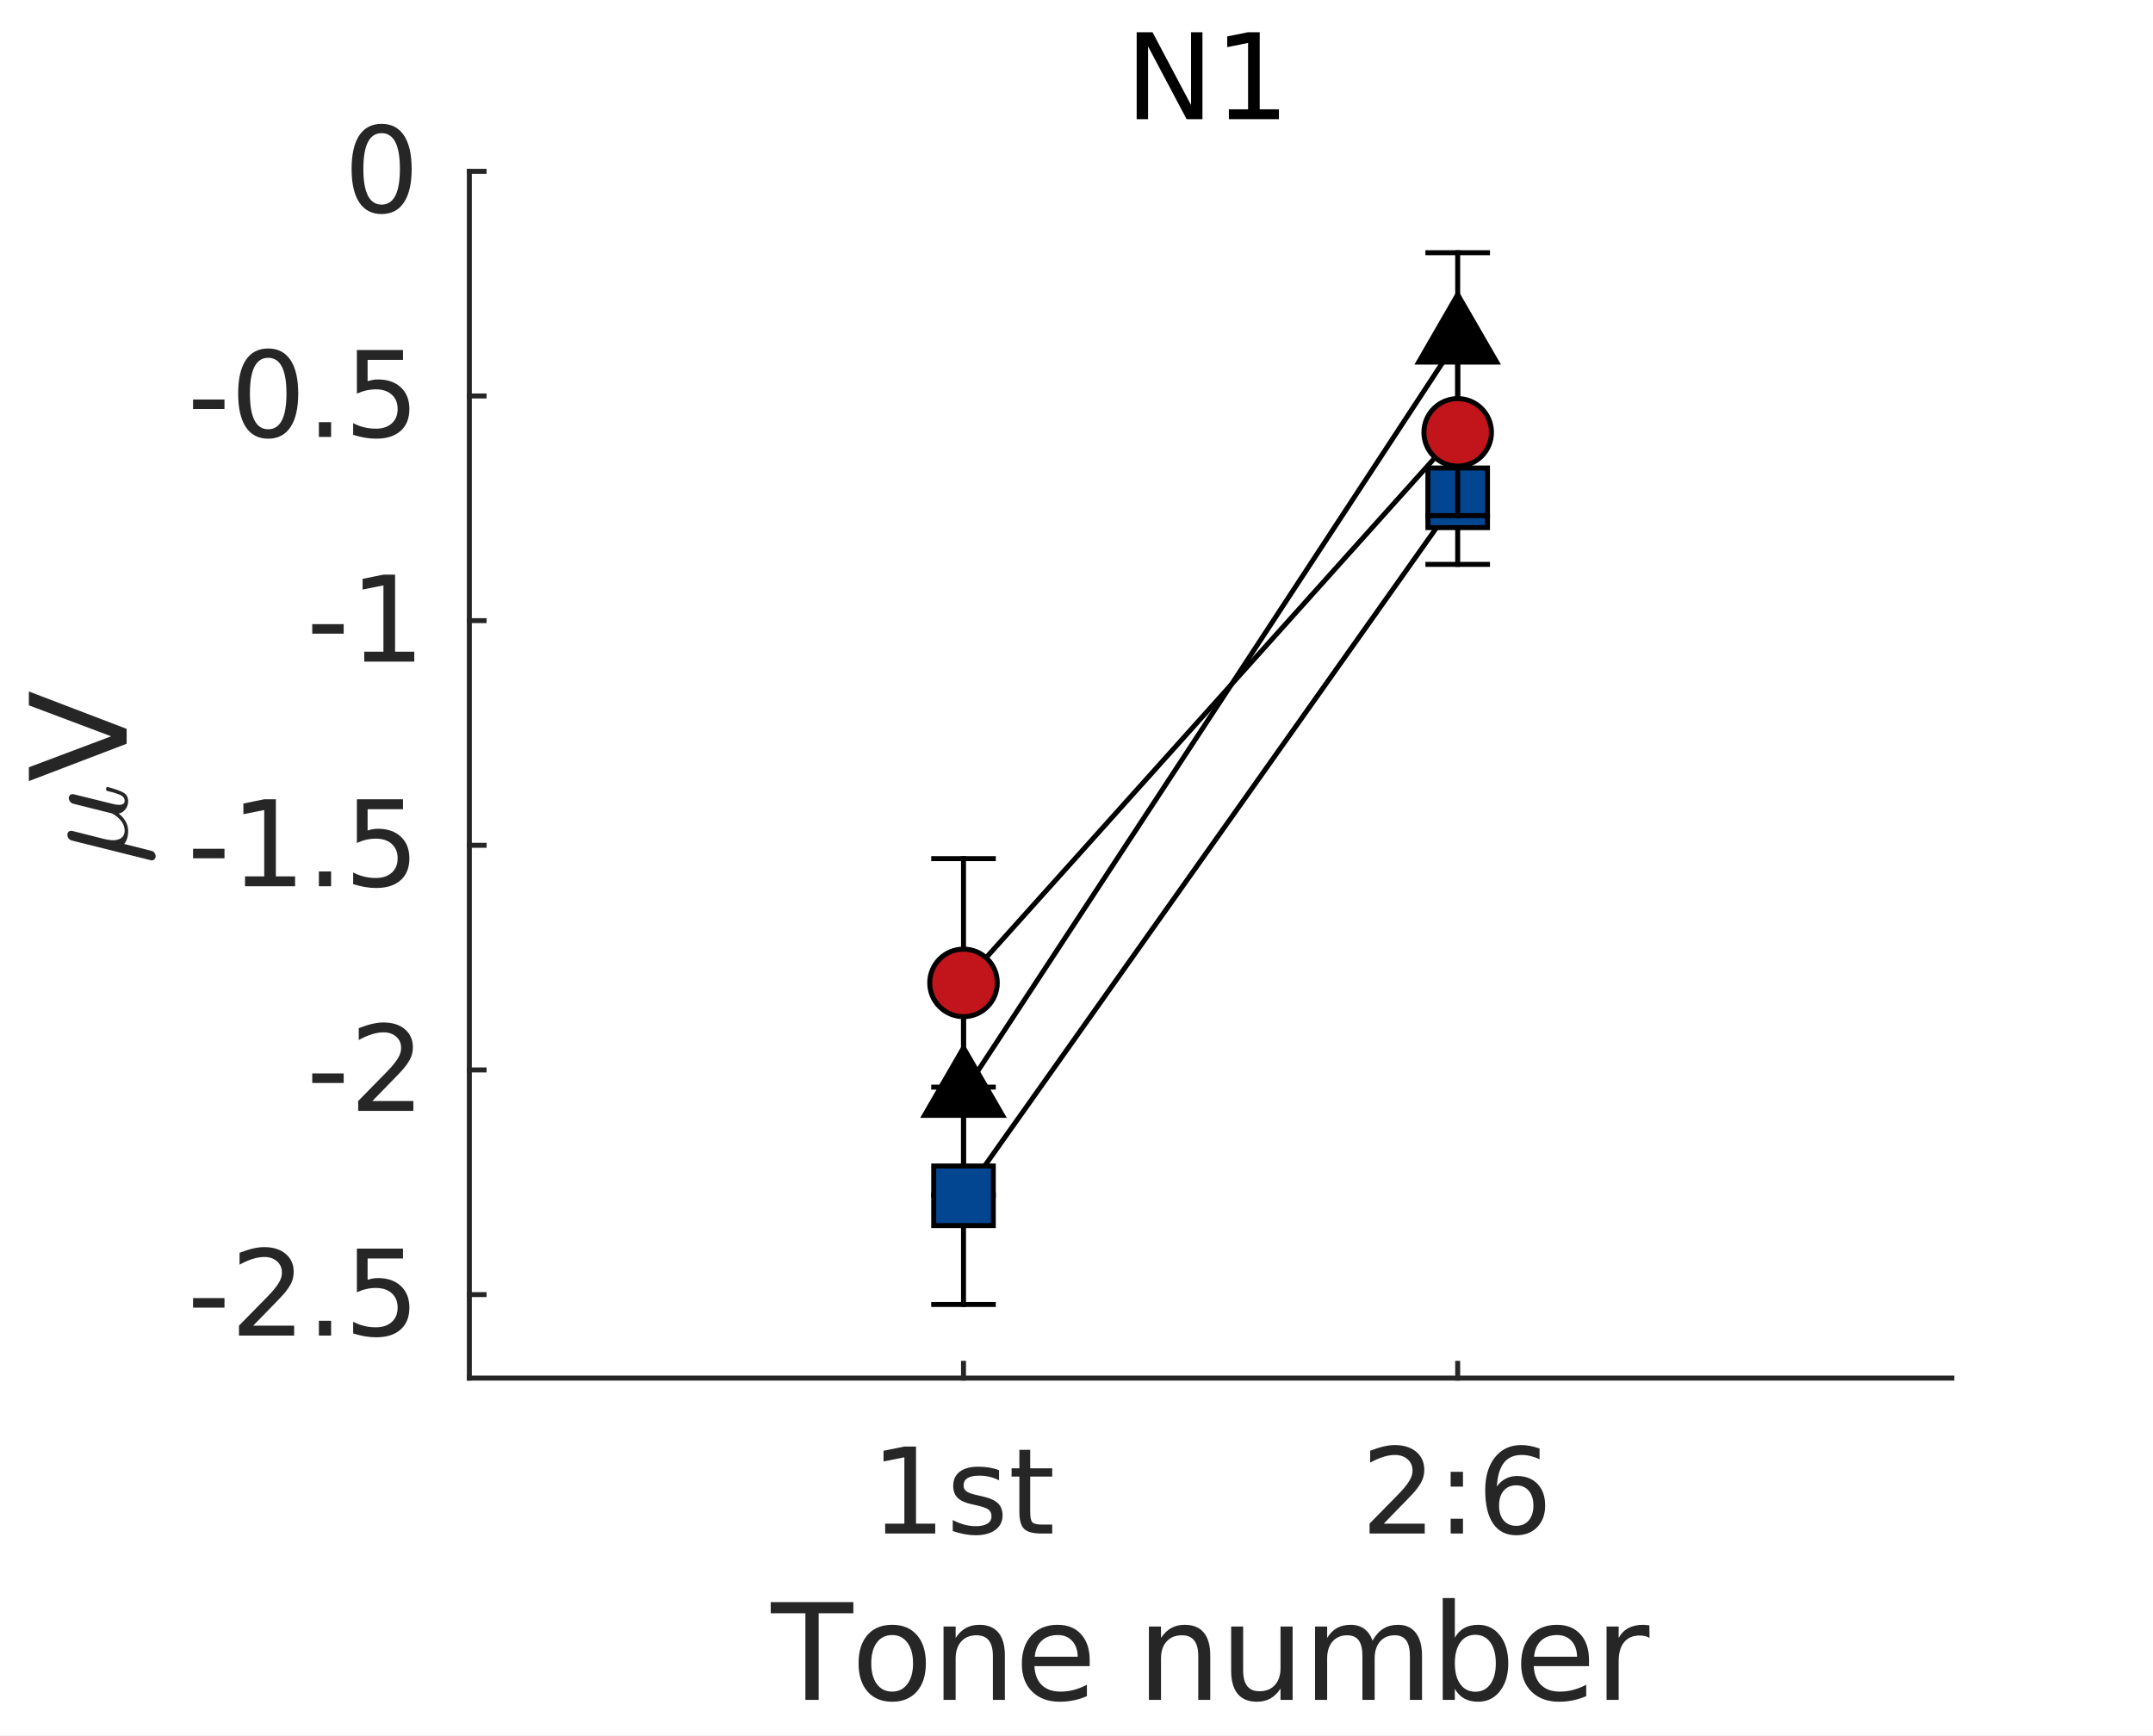 <?xml version="1.0"?>
<!DOCTYPE svg PUBLIC '-//W3C//DTD SVG 1.0//EN'
          'http://www.w3.org/TR/2001/REC-SVG-20010904/DTD/svg10.dtd'>
<svg xmlns:xlink="http://www.w3.org/1999/xlink" style="fill-opacity:1; color-rendering:auto; color-interpolation:auto; text-rendering:auto; stroke:black; stroke-linecap:square; stroke-miterlimit:10; shape-rendering:auto; stroke-opacity:1; fill:black; stroke-dasharray:none; font-weight:normal; stroke-width:1; font-family:'Dialog'; font-style:normal; stroke-linejoin:miter; font-size:12px; stroke-dashoffset:0; image-rendering:auto;" width="289" height="233" xmlns="http://www.w3.org/2000/svg"
><rect width="100%" height="100%" fill="#808080" stroke="none"/><!--Generated by the Batik Graphics2D SVG Generator--><defs id="genericDefs"
  /><g
  ><defs id="defs1"
    ><clipPath clipPathUnits="userSpaceOnUse" id="clipPath1"
      ><path d="M0 0 L289 0 L289 233 L0 233 L0 0 Z"
      /></clipPath
    ></defs
    ><g style="fill:white; stroke:white;"
    ><rect x="0" y="0" width="289" style="clip-path:url(#clipPath1); stroke:none;" height="233"
    /></g
    ><g style="fill:white; text-rendering:optimizeSpeed; color-rendering:optimizeSpeed; image-rendering:optimizeSpeed; shape-rendering:crispEdges; stroke:white; color-interpolation:sRGB;"
    ><rect x="0" width="289" height="233" y="0" style="stroke:none;"
      /><path style="stroke:none;" d="M63 185 L262 185 L262 23 L63 23 Z"
    /></g
    ><g style="fill:rgb(38,38,38); text-rendering:geometricPrecision; image-rendering:optimizeQuality; color-rendering:optimizeQuality; stroke-linejoin:round; stroke:rgb(38,38,38); color-interpolation:linearRGB; stroke-width:0.667;"
    ><line y2="185" style="fill:none;" x1="63" x2="262" y1="185"
      /><line y2="183.02" style="fill:none;" x1="129.333" x2="129.333" y1="185"
      /><line y2="183.02" style="fill:none;" x1="195.667" x2="195.667" y1="185"
    /></g
    ><g transform="translate(129.333,190.867)" style="font-size:16px; fill:rgb(38,38,38); text-rendering:geometricPrecision; image-rendering:optimizeQuality; color-rendering:optimizeQuality; font-family:sans-serif; stroke:rgb(38,38,38); color-interpolation:linearRGB;"
    ><path style="stroke:none;" d="M-10.516 13.672 L-7.938 13.672 L-7.938 4.766 L-10.734 5.328 L-10.734 3.891 L-7.953 3.328 L-6.375 3.328 L-6.375 13.672 L-3.797 13.672 L-3.797 15 L-10.516 15 L-10.516 13.672 ZM4.773 6.5 L4.773 7.859 Q4.164 7.547 3.508 7.391 Q2.852 7.234 2.148 7.234 Q1.07 7.234 0.539 7.562 Q0.008 7.891 0.008 8.547 Q0.008 9.047 0.391 9.336 Q0.773 9.625 1.93 9.875 L2.414 9.984 Q3.945 10.312 4.594 10.914 Q5.242 11.516 5.242 12.578 Q5.242 13.797 4.273 14.516 Q3.305 15.234 1.617 15.234 Q0.914 15.234 0.156 15.094 Q-0.602 14.953 -1.445 14.672 L-1.445 13.188 Q-0.648 13.609 0.125 13.812 Q0.898 14.016 1.648 14.016 Q2.664 14.016 3.211 13.672 Q3.758 13.328 3.758 12.688 Q3.758 12.109 3.367 11.797 Q2.977 11.484 1.633 11.188 L1.133 11.078 Q-0.195 10.797 -0.789 10.211 Q-1.383 9.625 -1.383 8.609 Q-1.383 7.375 -0.508 6.703 Q0.367 6.031 1.977 6.031 Q2.773 6.031 3.477 6.148 Q4.18 6.266 4.773 6.5 ZM8.953 3.766 L8.953 6.25 L11.906 6.25 L11.906 7.359 L8.953 7.359 L8.953 12.109 Q8.953 13.188 9.242 13.492 Q9.531 13.797 10.438 13.797 L11.906 13.797 L11.906 15 L10.438 15 Q8.766 15 8.133 14.375 Q7.5 13.75 7.5 12.109 L7.5 7.359 L6.453 7.359 L6.453 6.25 L7.5 6.25 L7.5 3.766 L8.953 3.766 Z"
    /></g
    ><g transform="translate(195.667,190.867)" style="font-size:16px; fill:rgb(38,38,38); text-rendering:geometricPrecision; image-rendering:optimizeQuality; color-rendering:optimizeQuality; font-family:sans-serif; stroke:rgb(38,38,38); color-interpolation:linearRGB;"
    ><path style="stroke:none;" d="M-9.922 13.672 L-4.422 13.672 L-4.422 15 L-11.828 15 L-11.828 13.672 Q-10.922 12.734 -9.375 11.172 Q-7.828 9.609 -7.422 9.156 Q-6.672 8.297 -6.367 7.711 Q-6.062 7.125 -6.062 6.547 Q-6.062 5.625 -6.719 5.039 Q-7.375 4.453 -8.422 4.453 Q-9.156 4.453 -9.984 4.711 Q-10.812 4.969 -11.75 5.484 L-11.75 3.891 Q-10.797 3.516 -9.969 3.32 Q-9.141 3.125 -8.453 3.125 Q-6.641 3.125 -5.562 4.031 Q-4.484 4.938 -4.484 6.453 Q-4.484 7.172 -4.75 7.812 Q-5.016 8.453 -5.734 9.328 Q-5.922 9.562 -6.969 10.641 Q-8.016 11.719 -9.922 13.672 ZM-0.945 13.016 L0.711 13.016 L0.711 15 L-0.945 15 L-0.945 13.016 ZM-0.945 6.719 L0.711 6.719 L0.711 8.703 L-0.945 8.703 L-0.945 6.719 ZM7.852 8.531 Q6.789 8.531 6.172 9.258 Q5.555 9.984 5.555 11.25 Q5.555 12.516 6.172 13.242 Q6.789 13.969 7.852 13.969 Q8.914 13.969 9.539 13.242 Q10.164 12.516 10.164 11.25 Q10.164 9.984 9.539 9.258 Q8.914 8.531 7.852 8.531 ZM10.992 3.594 L10.992 5.031 Q10.398 4.75 9.789 4.602 Q9.18 4.453 8.586 4.453 Q7.023 4.453 6.203 5.508 Q5.383 6.562 5.258 8.688 Q5.727 8.016 6.422 7.648 Q7.117 7.281 7.945 7.281 Q9.711 7.281 10.727 8.352 Q11.742 9.422 11.742 11.25 Q11.742 13.047 10.68 14.141 Q9.617 15.234 7.852 15.234 Q5.836 15.234 4.766 13.68 Q3.695 12.125 3.695 9.172 Q3.695 6.406 5.008 4.766 Q6.32 3.125 8.523 3.125 Q9.117 3.125 9.727 3.242 Q10.336 3.359 10.992 3.594 Z"
    /></g
    ><g transform="translate(162.5,211.2)" style="font-size:17.6px; fill:rgb(38,38,38); text-rendering:geometricPrecision; image-rendering:optimizeQuality; color-rendering:optimizeQuality; font-family:sans-serif; stroke:rgb(38,38,38); color-interpolation:linearRGB;"
    ><path style="stroke:none;" d="M-59.047 3.875 L-47.953 3.875 L-47.953 5.375 L-52.609 5.375 L-52.609 17 L-54.391 17 L-54.391 5.375 L-59.047 5.375 L-59.047 3.875 ZM-42.737 8.297 Q-44.05 8.297 -44.8 9.305 Q-45.55 10.312 -45.55 12.094 Q-45.55 13.859 -44.8 14.875 Q-44.05 15.891 -42.737 15.891 Q-41.456 15.891 -40.698 14.867 Q-39.941 13.844 -39.941 12.094 Q-39.941 10.344 -40.698 9.32 Q-41.456 8.297 -42.737 8.297 ZM-42.737 6.922 Q-40.628 6.922 -39.425 8.289 Q-38.222 9.656 -38.222 12.094 Q-38.222 14.5 -39.425 15.875 Q-40.628 17.25 -42.737 17.25 Q-44.862 17.25 -46.058 15.875 Q-47.253 14.5 -47.253 12.094 Q-47.253 9.656 -46.058 8.289 Q-44.862 6.922 -42.737 6.922 ZM-27.614 11.062 L-27.614 17 L-29.223 17 L-29.223 11.109 Q-29.223 9.719 -29.77 9.023 Q-30.317 8.328 -31.411 8.328 Q-32.723 8.328 -33.473 9.164 Q-34.223 10 -34.223 11.438 L-34.223 17 L-35.848 17 L-35.848 7.156 L-34.223 7.156 L-34.223 8.688 Q-33.645 7.797 -32.856 7.359 Q-32.067 6.922 -31.051 6.922 Q-29.348 6.922 -28.481 7.969 Q-27.614 9.016 -27.614 11.062 ZM-16.229 11.672 L-16.229 12.469 L-23.651 12.469 Q-23.557 14.141 -22.651 15.016 Q-21.744 15.891 -20.135 15.891 Q-19.213 15.891 -18.338 15.656 Q-17.463 15.422 -16.604 14.969 L-16.604 16.5 Q-17.463 16.875 -18.377 17.062 Q-19.291 17.25 -20.244 17.25 Q-22.588 17.25 -23.963 15.883 Q-25.338 14.516 -25.338 12.172 Q-25.338 9.75 -24.034 8.336 Q-22.729 6.922 -20.526 6.922 Q-18.526 6.922 -17.377 8.195 Q-16.229 9.469 -16.229 11.672 ZM-17.838 11.203 Q-17.854 9.875 -18.58 9.086 Q-19.307 8.297 -20.494 8.297 Q-21.854 8.297 -22.666 9.055 Q-23.479 9.812 -23.604 11.203 L-17.838 11.203 ZM-0.046 11.062 L-0.046 17 L-1.656 17 L-1.656 11.109 Q-1.656 9.719 -2.203 9.023 Q-2.749 8.328 -3.843 8.328 Q-5.156 8.328 -5.906 9.164 Q-6.656 10 -6.656 11.438 L-6.656 17 L-8.281 17 L-8.281 7.156 L-6.656 7.156 L-6.656 8.688 Q-6.078 7.797 -5.288 7.359 Q-4.5 6.922 -3.484 6.922 Q-1.781 6.922 -0.913 7.969 Q-0.046 9.016 -0.046 11.062 ZM2.761 13.109 L2.761 7.156 L4.37 7.156 L4.37 13.047 Q4.37 14.453 4.917 15.148 Q5.464 15.844 6.558 15.844 Q7.87 15.844 8.628 15.008 Q9.386 14.172 9.386 12.734 L9.386 7.156 L11.011 7.156 L11.011 17 L9.386 17 L9.386 15.484 Q8.792 16.391 8.018 16.82 Q7.245 17.25 6.214 17.25 Q4.511 17.25 3.636 16.195 Q2.761 15.141 2.761 13.109 ZM21.739 9.047 Q22.349 7.953 23.193 7.438 Q24.036 6.922 25.177 6.922 Q26.708 6.922 27.544 8 Q28.38 9.078 28.38 11.062 L28.38 17 L26.755 17 L26.755 11.109 Q26.755 9.703 26.255 9.016 Q25.755 8.328 24.724 8.328 Q23.474 8.328 22.747 9.164 Q22.021 10 22.021 11.438 L22.021 17 L20.38 17 L20.38 11.109 Q20.38 9.688 19.88 9.008 Q19.38 8.328 18.333 8.328 Q17.099 8.328 16.372 9.164 Q15.646 10 15.646 11.438 L15.646 17 L14.021 17 L14.021 7.156 L15.646 7.156 L15.646 8.688 Q16.193 7.781 16.966 7.352 Q17.739 6.922 18.802 6.922 Q19.88 6.922 20.63 7.469 Q21.38 8.016 21.739 9.047 ZM38.284 12.094 Q38.284 10.297 37.55 9.281 Q36.815 8.266 35.534 8.266 Q34.253 8.266 33.519 9.281 Q32.784 10.297 32.784 12.094 Q32.784 13.875 33.519 14.891 Q34.253 15.906 35.534 15.906 Q36.815 15.906 37.55 14.891 Q38.284 13.875 38.284 12.094 ZM32.784 8.656 Q33.284 7.766 34.065 7.344 Q34.847 6.922 35.925 6.922 Q37.722 6.922 38.839 8.344 Q39.956 9.766 39.956 12.094 Q39.956 14.406 38.839 15.828 Q37.722 17.25 35.925 17.25 Q34.847 17.25 34.065 16.828 Q33.284 16.406 32.784 15.516 L32.784 17 L31.159 17 L31.159 3.328 L32.784 3.328 L32.784 8.656 ZM50.796 11.672 L50.796 12.469 L43.374 12.469 Q43.468 14.141 44.374 15.016 Q45.28 15.891 46.89 15.891 Q47.812 15.891 48.687 15.656 Q49.562 15.422 50.421 14.969 L50.421 16.5 Q49.562 16.875 48.647 17.062 Q47.733 17.25 46.78 17.25 Q44.437 17.25 43.062 15.883 Q41.687 14.516 41.687 12.172 Q41.687 9.75 42.991 8.336 Q44.296 6.922 46.499 6.922 Q48.499 6.922 49.647 8.195 Q50.796 9.469 50.796 11.672 ZM49.187 11.203 Q49.171 9.875 48.444 9.086 Q47.718 8.297 46.53 8.297 Q45.171 8.297 44.358 9.055 Q43.546 9.812 43.421 11.203 L49.187 11.203 ZM58.917 8.672 Q58.636 8.516 58.315 8.438 Q57.995 8.359 57.605 8.359 Q56.245 8.359 55.511 9.25 Q54.776 10.141 54.776 11.812 L54.776 17 L53.151 17 L53.151 7.156 L54.776 7.156 L54.776 8.688 Q55.276 7.781 56.097 7.352 Q56.917 6.922 58.089 6.922 Q58.245 6.922 58.448 6.945 Q58.651 6.969 58.901 7 L58.917 8.672 Z"
    /></g
    ><g style="fill:rgb(38,38,38); text-rendering:geometricPrecision; image-rendering:optimizeQuality; color-rendering:optimizeQuality; stroke-linejoin:round; stroke:rgb(38,38,38); color-interpolation:linearRGB; stroke-width:0.667;"
    ><line y2="23" style="fill:none;" x1="63" x2="63" y1="185"
      /><line y2="173.792" style="fill:none;" x1="63" x2="64.98" y1="173.792"
      /><line y2="143.634" style="fill:none;" x1="63" x2="64.98" y1="143.634"
      /><line y2="113.475" style="fill:none;" x1="63" x2="64.98" y1="113.475"
      /><line y2="83.317" style="fill:none;" x1="63" x2="64.98" y1="83.317"
      /><line y2="53.158" style="fill:none;" x1="63" x2="64.98" y1="53.158"
      /><line y2="23" style="fill:none;" x1="63" x2="64.98" y1="23"
    /></g
    ><g transform="translate(57.133,173.792)" style="font-size:16px; fill:rgb(38,38,38); text-rendering:geometricPrecision; image-rendering:optimizeQuality; color-rendering:optimizeQuality; font-family:sans-serif; stroke:rgb(38,38,38); color-interpolation:linearRGB;"
    ><path style="stroke:none;" d="M-31.219 0.469 L-27 0.469 L-27 1.75 L-31.219 1.75 L-31.219 0.469 ZM-23.148 4.172 L-17.648 4.172 L-17.648 5.5 L-25.055 5.5 L-25.055 4.172 Q-24.148 3.234 -22.602 1.672 Q-21.055 0.109 -20.648 -0.344 Q-19.898 -1.203 -19.594 -1.789 Q-19.289 -2.375 -19.289 -2.953 Q-19.289 -3.875 -19.945 -4.461 Q-20.602 -5.047 -21.648 -5.047 Q-22.383 -5.047 -23.211 -4.789 Q-24.039 -4.531 -24.977 -4.016 L-24.977 -5.609 Q-24.023 -5.984 -23.195 -6.18 Q-22.367 -6.375 -21.68 -6.375 Q-19.867 -6.375 -18.789 -5.469 Q-17.711 -4.562 -17.711 -3.047 Q-17.711 -2.328 -17.977 -1.688 Q-18.242 -1.047 -18.961 -0.172 Q-19.148 0.062 -20.195 1.141 Q-21.242 2.219 -23.148 4.172 ZM-14.328 3.516 L-12.688 3.516 L-12.688 5.5 L-14.328 5.5 L-14.328 3.516 ZM-9.227 -6.172 L-3.039 -6.172 L-3.039 -4.844 L-7.789 -4.844 L-7.789 -1.984 Q-7.445 -2.094 -7.102 -2.156 Q-6.758 -2.219 -6.414 -2.219 Q-4.461 -2.219 -3.32 -1.148 Q-2.18 -0.078 -2.18 1.75 Q-2.18 3.641 -3.352 4.688 Q-4.523 5.734 -6.648 5.734 Q-7.383 5.734 -8.148 5.602 Q-8.914 5.469 -9.727 5.219 L-9.727 3.641 Q-9.023 4.016 -8.273 4.203 Q-7.523 4.391 -6.68 4.391 Q-5.336 4.391 -4.547 3.68 Q-3.758 2.969 -3.758 1.75 Q-3.758 0.531 -4.547 -0.18 Q-5.336 -0.891 -6.68 -0.891 Q-7.32 -0.891 -7.945 -0.75 Q-8.57 -0.609 -9.227 -0.312 L-9.227 -6.172 Z"
    /></g
    ><g transform="translate(57.133,143.634)" style="font-size:16px; fill:rgb(38,38,38); text-rendering:geometricPrecision; image-rendering:optimizeQuality; color-rendering:optimizeQuality; font-family:sans-serif; stroke:rgb(38,38,38); color-interpolation:linearRGB;"
    ><path style="stroke:none;" d="M-15.219 0.469 L-11 0.469 L-11 1.75 L-15.219 1.75 L-15.219 0.469 ZM-7.148 4.172 L-1.648 4.172 L-1.648 5.5 L-9.055 5.5 L-9.055 4.172 Q-8.148 3.234 -6.602 1.672 Q-5.055 0.109 -4.648 -0.344 Q-3.898 -1.203 -3.594 -1.789 Q-3.289 -2.375 -3.289 -2.953 Q-3.289 -3.875 -3.945 -4.461 Q-4.602 -5.047 -5.648 -5.047 Q-6.383 -5.047 -7.211 -4.789 Q-8.039 -4.531 -8.977 -4.016 L-8.977 -5.609 Q-8.023 -5.984 -7.195 -6.18 Q-6.367 -6.375 -5.68 -6.375 Q-3.867 -6.375 -2.789 -5.469 Q-1.711 -4.562 -1.711 -3.047 Q-1.711 -2.328 -1.977 -1.688 Q-2.242 -1.047 -2.961 -0.172 Q-3.148 0.062 -4.195 1.141 Q-5.242 2.219 -7.148 4.172 Z"
    /></g
    ><g transform="translate(57.133,113.475)" style="font-size:16px; fill:rgb(38,38,38); text-rendering:geometricPrecision; image-rendering:optimizeQuality; color-rendering:optimizeQuality; font-family:sans-serif; stroke:rgb(38,38,38); color-interpolation:linearRGB;"
    ><path style="stroke:none;" d="M-31.219 0.469 L-27 0.469 L-27 1.75 L-31.219 1.75 L-31.219 0.469 ZM-24.242 4.172 L-21.664 4.172 L-21.664 -4.734 L-24.461 -4.172 L-24.461 -5.609 L-21.68 -6.172 L-20.102 -6.172 L-20.102 4.172 L-17.523 4.172 L-17.523 5.5 L-24.242 5.5 L-24.242 4.172 ZM-14.328 3.516 L-12.688 3.516 L-12.688 5.5 L-14.328 5.5 L-14.328 3.516 ZM-9.227 -6.172 L-3.039 -6.172 L-3.039 -4.844 L-7.789 -4.844 L-7.789 -1.984 Q-7.445 -2.094 -7.102 -2.156 Q-6.758 -2.219 -6.414 -2.219 Q-4.461 -2.219 -3.32 -1.148 Q-2.18 -0.078 -2.18 1.75 Q-2.18 3.641 -3.352 4.688 Q-4.523 5.734 -6.648 5.734 Q-7.383 5.734 -8.148 5.602 Q-8.914 5.469 -9.727 5.219 L-9.727 3.641 Q-9.023 4.016 -8.273 4.203 Q-7.523 4.391 -6.68 4.391 Q-5.336 4.391 -4.547 3.68 Q-3.758 2.969 -3.758 1.75 Q-3.758 0.531 -4.547 -0.18 Q-5.336 -0.891 -6.68 -0.891 Q-7.32 -0.891 -7.945 -0.75 Q-8.57 -0.609 -9.227 -0.312 L-9.227 -6.172 Z"
    /></g
    ><g transform="translate(57.133,83.317)" style="font-size:16px; fill:rgb(38,38,38); text-rendering:geometricPrecision; image-rendering:optimizeQuality; color-rendering:optimizeQuality; font-family:sans-serif; stroke:rgb(38,38,38); color-interpolation:linearRGB;"
    ><path style="stroke:none;" d="M-15.219 0.469 L-11 0.469 L-11 1.75 L-15.219 1.75 L-15.219 0.469 ZM-8.242 4.172 L-5.664 4.172 L-5.664 -4.734 L-8.461 -4.172 L-8.461 -5.609 L-5.68 -6.172 L-4.102 -6.172 L-4.102 4.172 L-1.523 4.172 L-1.523 5.5 L-8.242 5.5 L-8.242 4.172 Z"
    /></g
    ><g transform="translate(57.133,53.158)" style="font-size:16px; fill:rgb(38,38,38); text-rendering:geometricPrecision; image-rendering:optimizeQuality; color-rendering:optimizeQuality; font-family:sans-serif; stroke:rgb(38,38,38); color-interpolation:linearRGB;"
    ><path style="stroke:none;" d="M-31.219 0.469 L-27 0.469 L-27 1.75 L-31.219 1.75 L-31.219 0.469 ZM-21.133 -5.125 Q-22.352 -5.125 -22.969 -3.93 Q-23.586 -2.734 -23.586 -0.328 Q-23.586 2.078 -22.969 3.273 Q-22.352 4.469 -21.133 4.469 Q-19.914 4.469 -19.297 3.273 Q-18.68 2.078 -18.68 -0.328 Q-18.68 -2.734 -19.297 -3.93 Q-19.914 -5.125 -21.133 -5.125 ZM-21.133 -6.375 Q-19.18 -6.375 -18.141 -4.828 Q-17.102 -3.281 -17.102 -0.328 Q-17.102 2.625 -18.141 4.18 Q-19.18 5.734 -21.133 5.734 Q-23.102 5.734 -24.133 4.18 Q-25.164 2.625 -25.164 -0.328 Q-25.164 -3.281 -24.133 -4.828 Q-23.102 -6.375 -21.133 -6.375 ZM-14.328 3.516 L-12.688 3.516 L-12.688 5.5 L-14.328 5.5 L-14.328 3.516 ZM-9.227 -6.172 L-3.039 -6.172 L-3.039 -4.844 L-7.789 -4.844 L-7.789 -1.984 Q-7.445 -2.094 -7.102 -2.156 Q-6.758 -2.219 -6.414 -2.219 Q-4.461 -2.219 -3.32 -1.148 Q-2.18 -0.078 -2.18 1.75 Q-2.18 3.641 -3.352 4.688 Q-4.523 5.734 -6.648 5.734 Q-7.383 5.734 -8.148 5.602 Q-8.914 5.469 -9.727 5.219 L-9.727 3.641 Q-9.023 4.016 -8.273 4.203 Q-7.523 4.391 -6.68 4.391 Q-5.336 4.391 -4.547 3.68 Q-3.758 2.969 -3.758 1.75 Q-3.758 0.531 -4.547 -0.18 Q-5.336 -0.891 -6.68 -0.891 Q-7.32 -0.891 -7.945 -0.75 Q-8.57 -0.609 -9.227 -0.312 L-9.227 -6.172 Z"
    /></g
    ><g transform="translate(57.133,23)" style="font-size:16px; fill:rgb(38,38,38); text-rendering:geometricPrecision; image-rendering:optimizeQuality; color-rendering:optimizeQuality; font-family:sans-serif; stroke:rgb(38,38,38); color-interpolation:linearRGB;"
    ><path style="stroke:none;" d="M-5.906 -5.125 Q-7.125 -5.125 -7.742 -3.93 Q-8.359 -2.734 -8.359 -0.328 Q-8.359 2.078 -7.742 3.273 Q-7.125 4.469 -5.906 4.469 Q-4.688 4.469 -4.07 3.273 Q-3.453 2.078 -3.453 -0.328 Q-3.453 -2.734 -4.07 -3.93 Q-4.688 -5.125 -5.906 -5.125 ZM-5.906 -6.375 Q-3.953 -6.375 -2.914 -4.828 Q-1.875 -3.281 -1.875 -0.328 Q-1.875 2.625 -2.914 4.18 Q-3.953 5.734 -5.906 5.734 Q-7.875 5.734 -8.906 4.18 Q-9.938 2.625 -9.938 -0.328 Q-9.938 -3.281 -8.906 -4.828 Q-7.875 -6.375 -5.906 -6.375 Z"
    /></g
    ><g transform="translate(17,116) rotate(-90)" style="font-size:17.6px; fill:rgb(38,38,38); text-rendering:geometricPrecision; image-rendering:optimizeQuality; color-rendering:optimizeQuality; font-family:'mwb_cmmi10'; stroke:rgb(38,38,38); color-interpolation:linearRGB;"
    ><path style="stroke:none;" d="M0.5 3.391 Q0.5 3.281 0.516 3.25 L3.172 -7.391 Q3.25 -7.641 3.453 -7.797 Q3.656 -7.953 3.922 -7.953 Q4.156 -7.953 4.312 -7.82 Q4.469 -7.688 4.469 -7.453 Q4.469 -7.406 4.461 -7.375 Q4.453 -7.344 4.453 -7.297 L3.391 -3.094 Q3.203 -2.344 3.203 -1.797 Q3.203 -1.141 3.523 -0.703 Q3.844 -0.266 4.484 -0.266 Q5.797 -0.266 6.781 -1.906 Q6.797 -1.922 6.797 -1.93 Q6.797 -1.938 6.797 -1.953 L8.109 -7.188 Q8.172 -7.422 8.391 -7.594 Q8.609 -7.766 8.859 -7.766 Q9.078 -7.766 9.234 -7.625 Q9.391 -7.484 9.391 -7.25 Q9.391 -7.141 9.375 -7.109 L8.094 -1.922 Q7.953 -1.422 7.953 -1.047 Q7.953 -0.266 8.484 -0.266 Q9.047 -0.266 9.328 -0.961 Q9.609 -1.656 9.828 -2.641 Q9.859 -2.75 9.969 -2.75 L10.188 -2.75 Q10.25 -2.75 10.305 -2.695 Q10.359 -2.641 10.359 -2.578 Q10.031 -1.312 9.664 -0.555 Q9.297 0.203 8.453 0.203 Q7.844 0.203 7.383 -0.141 Q6.922 -0.484 6.781 -1.062 Q6.344 -0.5 5.742 -0.148 Q5.141 0.203 4.469 0.203 Q3.344 0.203 2.703 -0.328 L1.781 3.312 Q1.734 3.562 1.523 3.727 Q1.312 3.891 1.047 3.891 Q0.828 3.891 0.664 3.75 Q0.5 3.609 0.5 3.391 Z"
    /></g
    ><g transform="translate(17,105) rotate(-90)" style="font-size:17.6px; fill:rgb(38,38,38); text-rendering:geometricPrecision; image-rendering:optimizeQuality; color-rendering:optimizeQuality; font-family:sans-serif; stroke:rgb(38,38,38); color-interpolation:linearRGB;"
    ><path style="stroke:none;" d="M5.156 0 L0.141 -13.125 L2 -13.125 L6.156 -2.078 L10.312 -13.125 L12.172 -13.125 L7.156 0 L5.156 0 Z"
    /></g
    ><g transform="translate(162.5,20)" style="font-size:16px; text-rendering:geometricPrecision; color-rendering:optimizeQuality; image-rendering:optimizeQuality; font-family:sans-serif; color-interpolation:linearRGB;"
    ><path style="stroke:none;" d="M-9.922 -15.672 L-7.797 -15.672 L-2.625 -5.906 L-2.625 -15.672 L-1.094 -15.672 L-1.094 -4 L-3.219 -4 L-8.391 -13.766 L-8.391 -4 L-9.922 -4 L-9.922 -15.672 ZM2.453 -5.328 L5.031 -5.328 L5.031 -14.234 L2.234 -13.672 L2.234 -15.109 L5.016 -15.672 L6.594 -15.672 L6.594 -5.328 L9.172 -5.328 L9.172 -4 L2.453 -4 L2.453 -5.328 Z"
    /></g
    ><g style="stroke-linecap:butt; text-rendering:geometricPrecision; color-rendering:optimizeQuality; image-rendering:optimizeQuality; stroke-linejoin:round; color-interpolation:linearRGB; stroke-width:0.667;"
    ><line y2="160.421" style="fill:none;" x1="129.333" x2="129.333" y1="146.705"
      /><line y2="57.251" style="fill:none;" x1="195.667" x2="195.667" y1="45.589"
      /><line y2="132.989" style="fill:none;" x1="129.333" x2="129.333" y1="146.705"
      /><line y2="33.927" style="fill:none;" x1="195.667" x2="195.667" y1="45.589"
      /><line y2="45.589" style="fill:none;" x1="129.333" x2="195.667" y1="146.705"
    /></g
    ><g style="text-rendering:geometricPrecision; color-rendering:optimizeQuality; color-interpolation:linearRGB; image-rendering:optimizeQuality;" transform="translate(129.333,146.705)"
    ><path style="stroke:none;" d="M0 -6.043 L-5.233 3.022 L5.233 3.022 Z"
    /></g
    ><g transform="translate(129.333,146.705)" style="stroke-linecap:butt; text-rendering:geometricPrecision; color-rendering:optimizeQuality; image-rendering:optimizeQuality; color-interpolation:linearRGB; stroke-width:0.667;"
    ><path style="fill:none;" d="M0 -6.043 L-5.233 3.022 L5.233 3.022 Z"
    /></g
    ><g style="text-rendering:geometricPrecision; color-rendering:optimizeQuality; color-interpolation:linearRGB; image-rendering:optimizeQuality;" transform="translate(195.667,45.589)"
    ><path style="stroke:none;" d="M0 -6.043 L-5.233 3.022 L5.233 3.022 Z"
    /></g
    ><g transform="translate(195.667,45.589)" style="stroke-linecap:butt; text-rendering:geometricPrecision; color-rendering:optimizeQuality; image-rendering:optimizeQuality; color-interpolation:linearRGB; stroke-width:0.667;"
    ><path style="fill:none;" d="M0 -6.043 L-5.233 3.022 L5.233 3.022 Z"
    /></g
    ><g style="text-rendering:geometricPrecision; color-rendering:optimizeQuality; color-interpolation:linearRGB; image-rendering:optimizeQuality;" transform="translate(129.333,160.421)"
    ><path style="stroke:none;" d="M-4 0 L4 0"
    /></g
    ><g transform="translate(129.333,160.421)" style="stroke-linecap:butt; text-rendering:geometricPrecision; color-rendering:optimizeQuality; image-rendering:optimizeQuality; color-interpolation:linearRGB; stroke-width:0.667;"
    ><path style="fill:none;" d="M-4 0 L4 0"
    /></g
    ><g style="text-rendering:geometricPrecision; color-rendering:optimizeQuality; color-interpolation:linearRGB; image-rendering:optimizeQuality;" transform="translate(195.667,57.251)"
    ><path style="stroke:none;" d="M-4 0 L4 0"
    /></g
    ><g transform="translate(195.667,57.251)" style="stroke-linecap:butt; text-rendering:geometricPrecision; color-rendering:optimizeQuality; image-rendering:optimizeQuality; color-interpolation:linearRGB; stroke-width:0.667;"
    ><path style="fill:none;" d="M-4 0 L4 0"
    /></g
    ><g style="text-rendering:geometricPrecision; color-rendering:optimizeQuality; color-interpolation:linearRGB; image-rendering:optimizeQuality;" transform="translate(129.333,132.989)"
    ><path style="stroke:none;" d="M-4 0 L4 0"
    /></g
    ><g transform="translate(129.333,132.989)" style="stroke-linecap:butt; text-rendering:geometricPrecision; color-rendering:optimizeQuality; image-rendering:optimizeQuality; color-interpolation:linearRGB; stroke-width:0.667;"
    ><path style="fill:none;" d="M-4 0 L4 0"
    /></g
    ><g style="text-rendering:geometricPrecision; color-rendering:optimizeQuality; color-interpolation:linearRGB; image-rendering:optimizeQuality;" transform="translate(195.667,33.927)"
    ><path style="stroke:none;" d="M-4 0 L4 0"
    /></g
    ><g transform="translate(195.667,33.927)" style="stroke-linecap:butt; text-rendering:geometricPrecision; color-rendering:optimizeQuality; image-rendering:optimizeQuality; color-interpolation:linearRGB; stroke-width:0.667;"
    ><path style="fill:none;" d="M-4 0 L4 0"
      /><line transform="translate(-195.667,-33.927)" x1="129.333" x2="129.333" y1="160.529" style="fill:none; stroke-linejoin:round;" y2="175.117"
      /><line transform="translate(-195.667,-33.927)" x1="195.667" x2="195.667" y1="66.828" style="fill:none; stroke-linejoin:round;" y2="75.764"
      /><line transform="translate(-195.667,-33.927)" x1="129.333" x2="129.333" y1="160.529" style="fill:none; stroke-linejoin:round;" y2="145.941"
      /><line transform="translate(-195.667,-33.927)" x1="195.667" x2="195.667" y1="66.828" style="fill:none; stroke-linejoin:round;" y2="57.892"
      /><line transform="translate(-195.667,-33.927)" x1="129.333" x2="195.667" y1="160.529" style="fill:none; stroke-linejoin:round;" y2="66.828"
    /></g
    ><g transform="translate(129.333,160.529)" style="fill:rgb(2,70,145); text-rendering:geometricPrecision; color-rendering:optimizeQuality; image-rendering:optimizeQuality; color-interpolation:linearRGB; stroke:rgb(2,70,145);"
    ><path style="stroke:none;" d="M-4 -4 L-4 4 L4 4 L4 -4 Z"
    /></g
    ><g transform="translate(129.333,160.529)" style="stroke-linecap:butt; text-rendering:geometricPrecision; color-rendering:optimizeQuality; image-rendering:optimizeQuality; color-interpolation:linearRGB; stroke-width:0.667;"
    ><path style="fill:none;" d="M-4 -4 L-4 4 L4 4 L4 -4 Z"
    /></g
    ><g transform="translate(195.667,66.828)" style="fill:rgb(2,70,145); text-rendering:geometricPrecision; color-rendering:optimizeQuality; image-rendering:optimizeQuality; color-interpolation:linearRGB; stroke:rgb(2,70,145);"
    ><path style="stroke:none;" d="M-4 -4 L-4 4 L4 4 L4 -4 Z"
    /></g
    ><g transform="translate(195.667,66.828)" style="stroke-linecap:butt; text-rendering:geometricPrecision; color-rendering:optimizeQuality; image-rendering:optimizeQuality; color-interpolation:linearRGB; stroke-width:0.667;"
    ><path style="fill:none;" d="M-4 -4 L-4 4 L4 4 L4 -4 Z"
    /></g
    ><g style="text-rendering:geometricPrecision; color-rendering:optimizeQuality; color-interpolation:linearRGB; image-rendering:optimizeQuality;" transform="translate(129.333,175.117)"
    ><path style="stroke:none;" d="M-4 0 L4 0"
    /></g
    ><g transform="translate(129.333,175.117)" style="stroke-linecap:butt; text-rendering:geometricPrecision; color-rendering:optimizeQuality; image-rendering:optimizeQuality; color-interpolation:linearRGB; stroke-width:0.667;"
    ><path style="fill:none;" d="M-4 0 L4 0"
    /></g
    ><g style="text-rendering:geometricPrecision; color-rendering:optimizeQuality; color-interpolation:linearRGB; image-rendering:optimizeQuality;" transform="translate(195.667,75.764)"
    ><path style="stroke:none;" d="M-4 0 L4 0"
    /></g
    ><g transform="translate(195.667,75.764)" style="stroke-linecap:butt; text-rendering:geometricPrecision; color-rendering:optimizeQuality; image-rendering:optimizeQuality; color-interpolation:linearRGB; stroke-width:0.667;"
    ><path style="fill:none;" d="M-4 0 L4 0"
    /></g
    ><g style="text-rendering:geometricPrecision; color-rendering:optimizeQuality; color-interpolation:linearRGB; image-rendering:optimizeQuality;" transform="translate(129.333,145.941)"
    ><path style="stroke:none;" d="M-4 0 L4 0"
    /></g
    ><g transform="translate(129.333,145.941)" style="stroke-linecap:butt; text-rendering:geometricPrecision; color-rendering:optimizeQuality; image-rendering:optimizeQuality; color-interpolation:linearRGB; stroke-width:0.667;"
    ><path style="fill:none;" d="M-4 0 L4 0"
    /></g
    ><g style="text-rendering:geometricPrecision; color-rendering:optimizeQuality; color-interpolation:linearRGB; image-rendering:optimizeQuality;" transform="translate(195.667,57.892)"
    ><path style="stroke:none;" d="M-4 0 L4 0"
    /></g
    ><g transform="translate(195.667,57.892)" style="stroke-linecap:butt; text-rendering:geometricPrecision; color-rendering:optimizeQuality; image-rendering:optimizeQuality; color-interpolation:linearRGB; stroke-width:0.667;"
    ><path style="fill:none;" d="M-4 0 L4 0"
      /><line transform="translate(-195.667,-57.892)" x1="129.333" x2="129.333" y1="131.947" style="fill:none; stroke-linejoin:round;" y2="148.626"
      /><line transform="translate(-195.667,-57.892)" x1="195.667" x2="195.667" y1="58.045" style="fill:none; stroke-linejoin:round;" y2="69.217"
      /><line transform="translate(-195.667,-57.892)" x1="129.333" x2="129.333" y1="131.947" style="fill:none; stroke-linejoin:round;" y2="115.269"
      /><line transform="translate(-195.667,-57.892)" x1="195.667" x2="195.667" y1="58.045" style="fill:none; stroke-linejoin:round;" y2="46.873"
      /><line transform="translate(-195.667,-57.892)" x1="129.333" x2="195.667" y1="131.947" style="fill:none; stroke-linejoin:round;" y2="58.045"
    /></g
    ><g transform="translate(129.333,131.947)" style="fill:rgb(194,20,27); text-rendering:geometricPrecision; color-rendering:optimizeQuality; image-rendering:optimizeQuality; color-interpolation:linearRGB; stroke:rgb(194,20,27);"
    ><circle r="4.533" style="stroke:none;" cx="0" cy="0"
    /></g
    ><g transform="translate(129.333,131.947)" style="stroke-linecap:butt; text-rendering:geometricPrecision; color-rendering:optimizeQuality; image-rendering:optimizeQuality; stroke-linejoin:round; color-interpolation:linearRGB; stroke-width:0.667;"
    ><path style="stroke:none;" d="M0 -4.2 C2.32 -4.2 4.2 -2.32 4.2 0 L4.2 0 C4.2 2.32 2.32 4.2 -0 4.2 C-2.32 4.2 -4.2 2.32 -4.2 -0 C-4.2 -2.32 -2.32 -4.2 0 -4.2 ZM0 -4.867 C-2.688 -4.867 -4.867 -2.688 -4.867 -0 C-4.867 2.688 -2.688 4.867 -0 4.867 C2.688 4.867 4.867 2.688 4.867 0 L4.867 0 C4.867 -2.688 2.688 -4.867 0 -4.867 Z"
    /></g
    ><g transform="translate(195.667,58.045)" style="fill:rgb(194,20,27); text-rendering:geometricPrecision; color-rendering:optimizeQuality; image-rendering:optimizeQuality; color-interpolation:linearRGB; stroke:rgb(194,20,27);"
    ><circle r="4.533" style="stroke:none;" cx="0" cy="0"
    /></g
    ><g transform="translate(195.667,58.045)" style="stroke-linecap:butt; text-rendering:geometricPrecision; color-rendering:optimizeQuality; image-rendering:optimizeQuality; stroke-linejoin:round; color-interpolation:linearRGB; stroke-width:0.667;"
    ><path style="stroke:none;" d="M0 -4.2 C2.32 -4.2 4.2 -2.32 4.2 0 L4.2 0 C4.2 2.32 2.32 4.2 -0 4.2 C-2.32 4.2 -4.2 2.32 -4.2 -0 C-4.2 -2.32 -2.32 -4.2 0 -4.2 ZM0 -4.867 C-2.688 -4.867 -4.867 -2.688 -4.867 -0 C-4.867 2.688 -2.688 4.867 -0 4.867 C2.688 4.867 4.867 2.688 4.867 0 L4.867 0 C4.867 -2.688 2.688 -4.867 0 -4.867 Z"
    /></g
    ><g style="text-rendering:geometricPrecision; color-rendering:optimizeQuality; color-interpolation:linearRGB; image-rendering:optimizeQuality;" transform="translate(129.333,148.626)"
    ><path style="stroke:none;" d="M-4 0 L4 0"
    /></g
    ><g transform="translate(129.333,148.626)" style="stroke-linecap:butt; text-rendering:geometricPrecision; color-rendering:optimizeQuality; image-rendering:optimizeQuality; color-interpolation:linearRGB; stroke-width:0.667;"
    ><path style="fill:none;" d="M-4 0 L4 0"
    /></g
    ><g style="text-rendering:geometricPrecision; color-rendering:optimizeQuality; color-interpolation:linearRGB; image-rendering:optimizeQuality;" transform="translate(195.667,69.217)"
    ><path style="stroke:none;" d="M-4 0 L4 0"
    /></g
    ><g transform="translate(195.667,69.217)" style="stroke-linecap:butt; text-rendering:geometricPrecision; color-rendering:optimizeQuality; image-rendering:optimizeQuality; color-interpolation:linearRGB; stroke-width:0.667;"
    ><path style="fill:none;" d="M-4 0 L4 0"
    /></g
    ><g style="text-rendering:geometricPrecision; color-rendering:optimizeQuality; color-interpolation:linearRGB; image-rendering:optimizeQuality;" transform="translate(129.333,115.269)"
    ><path style="stroke:none;" d="M-4 0 L4 0"
    /></g
    ><g transform="translate(129.333,115.269)" style="stroke-linecap:butt; text-rendering:geometricPrecision; color-rendering:optimizeQuality; image-rendering:optimizeQuality; color-interpolation:linearRGB; stroke-width:0.667;"
    ><path style="fill:none;" d="M-4 0 L4 0"
    /></g
    ><g style="text-rendering:geometricPrecision; color-rendering:optimizeQuality; color-interpolation:linearRGB; image-rendering:optimizeQuality;" transform="translate(195.667,46.873)"
    ><path style="stroke:none;" d="M-4 0 L4 0"
    /></g
    ><g transform="translate(195.667,46.873)" style="stroke-linecap:butt; text-rendering:geometricPrecision; color-rendering:optimizeQuality; image-rendering:optimizeQuality; color-interpolation:linearRGB; stroke-width:0.667;"
    ><path style="fill:none;" d="M-4 0 L4 0"
    /></g
  ></g
></svg
>

